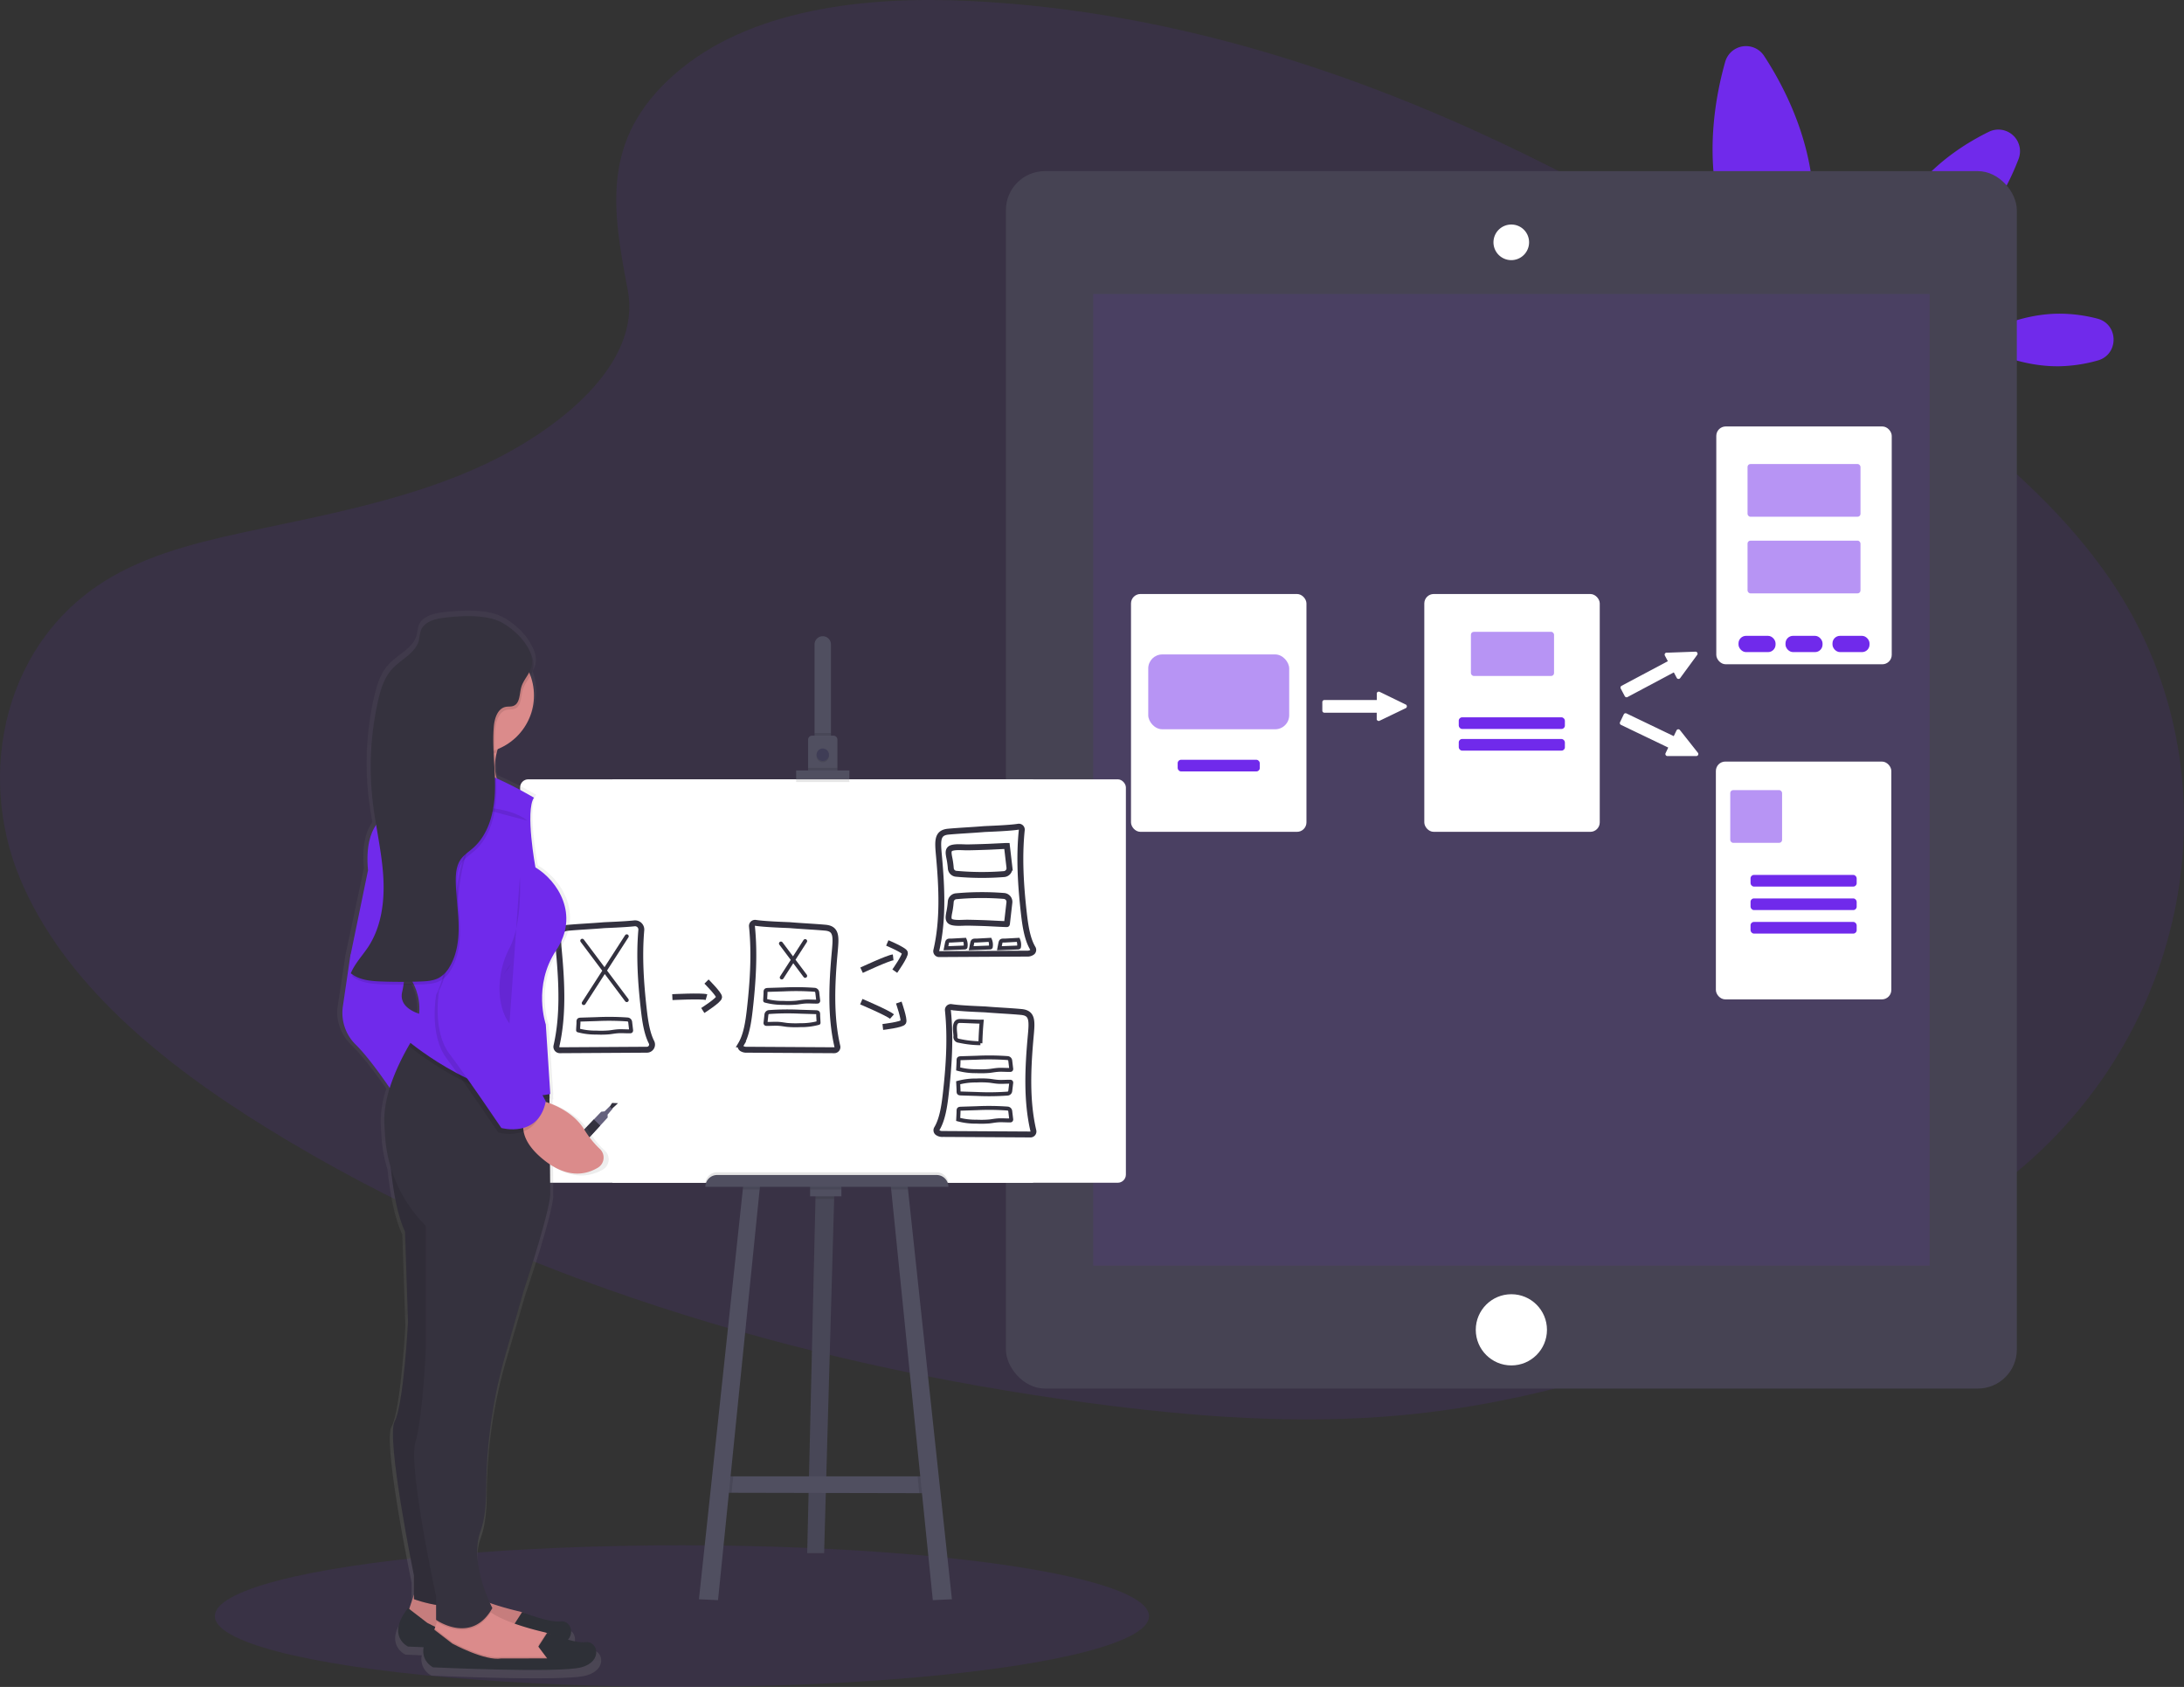 <svg data-name="Layer 1" xmlns="http://www.w3.org/2000/svg" width="1110.46" height="857.68"><rect width="100%" height="100%" fill="#333333" stroke="none"/><defs><linearGradient id="a" x1="2277.26" y1="874.51" x2="2277.26" y2="331.66" gradientTransform="translate(-1992)" gradientUnits="userSpaceOnUse"><stop offset="0" stop-color="gray" stop-opacity=".25"/><stop offset=".54" stop-color="gray" stop-opacity=".12"/><stop offset="1" stop-color="gray" stop-opacity=".1"/></linearGradient></defs><ellipse cx="346.73" cy="821.68" rx="237.5" ry="36" fill="#702aeb" opacity=".1"/><path d="M342.89 37.84c37.67-33.2 96.81-40 150.65-37.32 169.08 8.32 321.69 88.99 453.74 180.26 47.8 33.05 94.86 68.65 125.88 114.16 63.16 92.62 44.42 220.94-43.4 297.24-29.88 26-66.1 45.87-103.28 63.51-66.12 31.37-137.46 56.55-212.5 63.72-53.51 5.11-107.68.95-160.88-6.18-148.64-19.92-294.54-64-416.82-139.37C82.65 540.84 32.1 499.7 9.99 446.21s-8-121.27 46.81-152.92c22.65-13.1 49.73-19 76.24-24.57 39-8.17 78.68-16.23 113.9-32.84 36.37-17.17 79.44-50.36 72.24-88.34-7.73-40.77-13.95-76.56 23.71-109.7z" fill="#702aeb" opacity=".1"/><path d="M920.83 88.46c6.76 44.56-12.05 84.37-12.05 84.37s-29.77-32.43-36.55-76.99c-3.79-25 .46-48.48 4.92-64.3a11 11 0 0119.89-3c8.97 13.76 20 34.93 23.79 59.92zm125.7 71.02a76.91 76.91 0 0119.85 2.51c10.91 2.8 11.08 18.25.23 21.29a77.15 77.15 0 01-19.79 2.94c-24.53.27-44.56-12.89-44.56-12.89s19.74-13.58 44.27-13.85zm-68.98-67.74c-22.83 25.09-27.66 57.88-27.66 57.88s32.18-7.9 55-33c10.58-11.63 17.3-24.91 21.46-35.81a11 11 0 00-15.12-13.8c-10.52 5.17-23.1 13.1-33.68 24.73z" fill="#702aeb"/><rect x="511.46" y="87.01" width="514" height="618.97" rx="19.8" fill="#464353"/><path fill="#702aeb" opacity=".1" d="M555.8 149.45h425.32v494.09H555.8z"/><circle cx="768.46" cy="676.12" r="18.1" fill="#fff"/><path d="M768.46 131.76a8.55 8.55 0 118.55-8.55 8.57 8.57 0 01-8.55 8.55z" fill="#fff"/><path d="M768.46 115.16a8.05 8.05 0 11-8.05 8.05 8.06 8.06 0 018.05-8.05m0-1a9.05 9.05 0 109 9.05 9 9 0 00-9-9.05z" fill="#fff"/><rect x="575.56" y="302.51" width="88.21" height="119.92" rx="4.3" fill="#fff" stroke="#fff" stroke-miterlimit="10"/><rect x="583.83" y="332.73" width="71.67" height="38.05" rx="7.14" fill="#702aeb" opacity=".5"/><rect x="598.79" y="386.3" width="41.75" height="5.91" rx="1.69" fill="#702aeb"/><rect x="724.69" y="302.51" width="88.21" height="119.92" rx="4.3" fill="#fff" stroke="#fff" stroke-miterlimit="10"/><rect x="747.89" y="321.24" width="42.27" height="22.44" rx="1.46" fill="#702aeb" opacity=".5"/><rect x="741.71" y="364.71" width="53.96" height="5.91" rx="1.69" fill="#702aeb"/><rect x="741.71" y="375.73" width="53.96" height="5.91" rx="1.69" fill="#702aeb"/><rect x="873.15" y="217.32" width="88.21" height="119.92" rx="4.3" fill="#fff" stroke="#fff" stroke-miterlimit="10"/><rect x="888.54" y="235.93" width="57.43" height="26.8" rx="1.46" fill="#702aeb" opacity=".5"/><rect x="888.54" y="274.88" width="57.43" height="26.8" rx="1.46" fill="#702aeb" opacity=".5"/><rect x="883.95" y="323.28" width="18.84" height="8.27" rx="3.83" fill="#702aeb"/><rect x="907.84" y="323.28" width="18.84" height="8.27" rx="3.83" fill="#702aeb"/><rect x="931.73" y="323.28" width="18.84" height="8.27" rx="3.83" fill="#702aeb"/><rect x="872.94" y="387.7" width="88.21" height="119.92" rx="4.3" fill="#fff" stroke="#fff" stroke-miterlimit="10"/><rect x="879.75" y="401.72" width="26.36" height="26.8" rx="1.46" fill="#702aeb" opacity=".5"/><rect x="890.07" y="444.84" width="53.96" height="5.91" rx="1.69" fill="#702aeb"/><rect x="890.07" y="456.79" width="53.96" height="5.91" rx="1.69" fill="#702aeb"/><rect x="890.07" y="468.74" width="53.96" height="5.91" rx="1.69" fill="#702aeb"/><path d="M714.52 359.61l-1.35.65-10.94 5.26-1 .47a.54.54 0 01-.73-.29.59.59 0 010-.2v-3.11a.53.53 0 00-.53-.53h-26.59a.54.54 0 01-.54-.53v-4.39a.54.54 0 01.54-.53H700a.54.54 0 00.53-.54v-3.18a.65.65 0 010-.2.54.54 0 01.73-.28l1 .47 10.91 5.31 1.35.66a.53.53 0 010 .96zm148.03-26.97l-.88 1.21-7.16 9.76-.63.87a.55.55 0 01-.78.09.48.48 0 01-.12-.16l-1.46-2.74a.55.55 0 00-.73-.23l-23.5 12.51a.53.53 0 01-.72-.22l-2.06-3.89a.53.53 0 01.22-.72l23.5-12.49a.53.53 0 00.22-.72l-1.49-2.81a.35.35 0 01-.06-.19.52.52 0 01.51-.59h1.07l12.12-.44 1.5-.05a.53.53 0 01.45.81zm-.08 51.26H847.8a.53.53 0 01-.53-.57.45.45 0 01.05-.19l1.34-2.81a.53.53 0 00-.25-.71l-24-11.52a.54.54 0 01-.25-.72l1.9-3.95a.52.52 0 01.71-.25l24 11.53a.55.55 0 00.72-.25l1.38-2.87a.52.52 0 01.89-.1l.67.83 7.53 9.52.93 1.18a.53.53 0 01-.42.88z" fill="#fff" stroke="#fff" stroke-miterlimit="10"/><path fill="#504f60" d="M424.19 606.65l-.08 2.93-5.1 180.07h-8.58l4.21-180.07.08-3.38 9.47.45z"/><path opacity=".1" d="M424.19 606.65l-.08 2.93-5.1 180.07h-8.58l4.21-180.07.08-3.38 9.47.45z"/><path fill="#504f60" d="M473.84 759.19l-6.42-.02-95.45-.2-5.08-.01 2.7-8.35h103.57l.68 8.58z"/><path opacity=".1" d="M424.19 606.65l-.08 2.93h-9.47l.08-3.38 9.47.45z"/><path fill="#504f60" d="M411.9 602.25h15.91v5.98H411.9z"/><path opacity=".1" d="M372.82 750.61l-.85 8.36-5.08-.01 2.7-8.35h3.23z"/><path fill="#504f60" d="M386.52 602.14l-.27 2.59-21.17 208.83-9.7-.45 22.31-208.38.25-2.37 8.58-.22z"/><path opacity=".1" d="M473.84 759.19l-6.42-.02-.87-8.56h6.61l.68 8.58z"/><path fill="#504f60" d="M484 813.11l-9.71.45-21.17-208.83-.26-2.59 8.57.22.25 2.37L484 813.11z"/><path fill="#fff" d="M311.38 396.23h213.91v205.11H311.38z"/><rect x="264.46" y="396.23" width="308" height="205.11" rx="4.13" fill="#fff"/><path d="M422.5 327.64v49.53h-8.34v-49.53a4.17 4.17 0 118.34 0z" fill="#504f60"/><path opacity=".1" d="M414.16 372.66h8.35v4.51h-8.35z"/><path d="M425.78 376.04v16.36h-14.89v-16.36a2 2 0 012-2h10.83a2 2 0 012.06 2z" fill="#504f60"/><circle cx="418.33" cy="384.39" r="3.16" opacity=".1"/><circle cx="418.33" cy="383.71" r="3.16" fill="#3f3d56"/><path opacity=".1" d="M410.89 390.37h14.89v2.03h-14.89zm-6.1 2.71h27.08v4.51h-27.08z"/><path fill="#504f60" d="M404.79 391.72h27.08v4.51h-27.08z"/><path d="M364.63 596h111.58a6 6 0 016 6H358.65a6 6 0 015.98-6zm13.31 6.36l8.58-.22-.27 2.59h-8.56l.25-2.37zm33.96-.11h15.91v2.48H411.9zm49.78 2.48h-8.56l-.26-2.59 8.57.22.25 2.37z" opacity=".1"/><path d="M364.63 597.4h111.58a6 6 0 016 6H358.65a6 6 0 016-6z" fill="#504f60"/><path d="M517.82 420.32a1.49 1.49 0 011.71 1.64c-1.45 14-.52 28.34 1.05 42.31.73 6.39 1.72 13.15 4.55 17.89a1.51 1.51 0 01-.2 1.86 4 4 0 01-2.78.83l-44.63.25a1.49 1.49 0 01-1.46-1.84c3.59-15.3 2.82-32 1.38-47.87-.71-7.81-1.12-12 4.71-12.55 6-.54 12-.79 18-1.29 1.44-.12 12.98-.46 17.67-1.23zm-34.15 91.69a1.49 1.49 0 00-1.71 1.64c1.45 14 .52 28.34-1.06 42.31-.72 6.39-1.71 13.15-4.54 17.9a1.49 1.49 0 00.2 1.85 4 4 0 002.78.83l44.63.26a1.51 1.51 0 001.46-1.85c-3.59-15.3-2.82-32-1.38-47.87.71-7.81 1.12-12-4.71-12.55s-12-.79-18-1.29c-1.44-.12-12.98-.46-17.67-1.23z" fill="#fff" stroke="#33313f" stroke-miterlimit="10" stroke-width="3"/><path d="M496.78 537.77a132.37 132.37 0 0115.56.19 1.47 1.47 0 011.32 1.3l.49 4.09a.58.58 0 01-.12.53.55.55 0 01-.38.1c-2.18.06-4.36-.19-6.53 0-1.35.11-2.69.37-4 .52a47.75 47.75 0 01-6.66.12 33.56 33.56 0 01-9.27-1.14s.18-3.39.18-3.71c0-1.58-.05-1.72 1.58-1.76zm0 18.44a130.24 130.24 0 0015.56-.2 1.47 1.47 0 001.32-1.3l.49-4.08a.6.6 0 00-.12-.54.55.55 0 00-.38-.1c-2.18-.06-4.36.2-6.53 0-1.35-.1-2.69-.36-4-.51a46.26 46.26 0 00-6.66-.12 33.56 33.56 0 00-9.27 1.14s.18 3.38.18 3.71c0 1.58-.05 1.71 1.58 1.76zm0 7.22a130.24 130.24 0 0115.56.2 1.47 1.47 0 011.32 1.3l.49 4.08a.6.6 0 01-.12.54.55.55 0 01-.38.1c-2.18.06-4.36-.2-6.53 0-1.35.1-2.69.37-4 .52a47.75 47.75 0 01-6.66.11 33.55 33.55 0 01-9.27-1.13s.18-3.39.18-3.72c0-1.58-.05-1.71 1.58-1.75z" fill="none" stroke="#33313f" stroke-linecap="round" stroke-miterlimit="10" stroke-width="2"/><path d="M503.35 477.84a6.61 6.61 0 01.44 3.48.52.52 0 01-.07.27.54.54 0 01-.42.15l-9.5.37s.53-2.8.6-3c.33-1.14 1.16-.84 2.23-.9zm14.35 0a6.61 6.61 0 01.43 3.48.51.51 0 01-.06.27.56.56 0 01-.42.15l-9.51.37s.54-2.8.61-3c.32-1.14 1.15-.84 2.23-.9z" fill="#fff" stroke="#33313f" stroke-linecap="round" stroke-miterlimit="10" stroke-width="2"/><path d="M511.97 430.1l1.28 11a3 3 0 01-2.73 3.31 142.81 142.81 0 01-24.38-.16 3 3 0 01-2.71-2.86 42.69 42.69 0 00-.86-5.83c-.33-2-.69-3.93 1.67-4.52s5.59-.17 8.17-.22q4.64-.09 9.25-.26c.86 0 10.31-.51 10.31-.46zm0 39.74l1.26-11a3 3 0 00-2.73-3.31 143.84 143.84 0 00-24.38.15 3 3 0 00-2.71 2.87 42.69 42.69 0 01-.86 5.83c-.33 2-.69 3.93 1.67 4.52s5.59.17 8.17.22c3.09.06 6.17.14 9.25.26.88.03 10.33.54 10.33.46z" fill="none" stroke="#33313f" stroke-miterlimit="10" stroke-width="3"/><path d="M499.12 519.41q-.5 5.49-.63 11a52.07 52.07 0 01-10.91-1.25 1.93 1.93 0 01-1.79-2.36c-.07-2.28-1.27-7.37 1.94-7.69.96-.1 11.38.48 11.39.3z" fill="none" stroke="#33313f" stroke-linecap="round" stroke-miterlimit="10" stroke-width="2"/><path d="M322.55 469.45a3.19 3.19 0 013.52 3.47c-1.15 13.31-.24 26.94 1.26 40.21.67 5.9 1.56 12.11 3.92 16.76a2.62 2.62 0 01-2.32 3.82h0l-44.28.26a1.76 1.76 0 01-1.73-2.14c3.51-15.22 2.74-31.84 1.31-47.58-.72-7.81-1.12-12 4.7-12.55 6-.53 12-.78 17.95-1.29 1.27-.1 10.35-.38 15.67-.96z" fill="#fff" stroke="#33313f" stroke-linecap="round" stroke-miterlimit="10" stroke-width="3"/><path d="M384.15 469.2a1.59 1.59 0 00-1.82 1.76c1.43 13.93.5 28.25-1.07 42.17-.72 6.39-1.71 13.12-4.53 17.87a1.58 1.58 0 00.42 2.07 4.19 4.19 0 002.54.64l44.51.26a1.6 1.6 0 001.55-2c-3.55-15.27-2.79-31.95-1.35-47.75.71-7.81 1.12-12-4.7-12.55-6-.53-12-.78-18-1.29-1.47-.09-12.77-.42-17.55-1.18z" fill="#fff" stroke="#33313f" stroke-miterlimit="10" stroke-width="3"/><path fill="#fff" stroke="#33313f" stroke-linecap="round" stroke-miterlimit="10" stroke-width="2" d="M296.04 478.29l22.64 30.2m0-32.46L296.79 510m100.28-30.29l12.33 16.45m0-17.69l-11.92 18.51"/><path d="M303.52 518.14a132.56 132.56 0 0115.57.19 1.49 1.49 0 011.32 1.3l.48 4.09a.63.63 0 01-.11.54.7.7 0 01-.38.1c-2.18.06-4.37-.2-6.54 0-1.35.1-2.68.36-4 .51a47.72 47.72 0 01-6.66.12 33.44 33.44 0 01-9.26-1.14c-.06 0 .18-3.38.18-3.71 0-1.58-.06-1.71 1.57-1.76zm95.12-15.1a130.43 130.43 0 0115.57.2 1.47 1.47 0 011.32 1.3l.48 4.08a.63.63 0 01-.11.54.56.56 0 01-.38.1c-2.18.06-4.37-.2-6.54 0-1.35.1-2.68.37-4 .51a46.26 46.26 0 01-6.66.12 33.56 33.56 0 01-9.27-1.14c-.05 0 .18-3.38.18-3.71 0-1.58-.05-1.71 1.58-1.76zm7.93 11.33a132.39 132.39 0 00-15.56.19 1.47 1.47 0 00-1.32 1.3l-.46 4.08a.57.57 0 00.11.54.55.55 0 00.38.1c2.18.06 4.36-.19 6.54 0 1.35.1 2.68.37 4 .52a49.33 49.33 0 006.66.12 33.47 33.47 0 009.27-1.14c.05 0-.18-3.39-.18-3.71 0-1.59.06-1.72-1.57-1.76z" fill="none" stroke="#33313f" stroke-linecap="round" stroke-miterlimit="10" stroke-width="2"/><path d="M341.86 506.97s14.71-.75 17.35 0m.02-7.92s6.41 6.41 6.41 7.92-8.3 6.79-8.3 6.79m80.73-20.47s13.33-6.24 16.06-6.54" fill="none" stroke="#33313f" stroke-miterlimit="10" stroke-width="3"/><path d="M451.15 479.42s8.35 3.52 8.92 4.91-5.12 9.42-5.12 9.42m-17.02 15.52s13.55 5.75 15.6 7.59" fill="none" stroke="#33313f" stroke-miterlimit="10" stroke-width="3"/><path d="M456.99 509.73s3 8.57 2.3 9.93-10.43 2.48-10.43 2.48" fill="none" stroke="#33313f" stroke-miterlimit="10" stroke-width="3"/><path d="M490.52 477.84a6.61 6.61 0 01.43 3.48.51.51 0 01-.06.27.56.56 0 01-.42.15l-9.51.37s.54-2.8.61-3c.32-1.14 1.16-.84 2.23-.9z" fill="#fff" stroke="#33313f" stroke-linecap="round" stroke-miterlimit="10" stroke-width="2"/><path fill="#33313f" d="M310.87 564.02l3.36-3.13-3-.12-1.57 2.41 1.21.84z"/><path fill="#65617d" d="M286.7 585.94l3.56-4.57.79-.82 10.9-11.42 3.71-3.88 1.74-.21 2.5-2.48 1.47 1.29-2.43 2.84.04 1.49-3.79 4.11-10.7 11.62-.69.74-4.3 3.98-2.8-2.69z"/><path fill="#33313f" d="M291.05 580.55l10.9-11.42 3.24 3.16-10.7 11.62-3.44-3.36z"/><path d="M352.27 606.11a48 48 0 01-8.19-10c-4.8-7.48-12.82-11.52-18.32-13.53v-2.43l.34-.07-.15-2.26h.15l-.39-6v-.05L323.73 542s-7.05-19.85 5.48-38.16.78-35.87-11-42.74c0 0-5.48-29-.78-35.87a203.68 203.68 0 00-19.68-9.95c-.11-.36-.2-.72-.29-1.1-.13-2.7-.3-5.4-.45-8.1a29.47 29.47 0 01.77-4.16c.15-.57.32-1.14.5-1.73a29.78 29.78 0 0019.15-27.61 29 29 0 00-1.86-10.24A12.87 12.87 0 00317 359c.75-3.09-.1-6.39-1.86-9.52-3.14-6.78-10.97-13.13-16.65-15.48-8.14-3.3-20.39-2.52-28.87-1.5-4.76.57-10.19 2.16-11.91 6.52-.63 1.6-.64 3.37-1.08 5-1.78 6.66-9.47 9.76-14.22 14.86-4.2 4.5-6 10.59-7.4 16.52a151.21 151.21 0 00-2.75 51.85c.48 4 1.12 7.95 1.8 11.91-2.86 4-5.44 11.07-4.26 23.35l-9.4 44.26-3.91 25.95s-2.35 10.68 7 19.84c6 5.84 13.25 15.71 17.72 22.1a52.45 52.45 0 00-2.85 17.59c.1 2.72.25 5.35.44 7.85a69.33 69.33 0 003 15.64c1.1 10.66 3.27 24.29 7.52 33l1.56 46.55s-2.35 42.74-7 51.13 10.17 79.37 10.17 79.37v9.92l-2.5 7.34-.63-.47c-11.74 14.5 0 19.84 0 19.84s3.2.15 8.31.35a9.36 9.36 0 005 10.34s66.53 3.05 78.28 0 8.61-13.74 2.34-13c-2.39.3-5.92-.33-9.37-1.22 3.65-4.25.73-10-3.93-9.46-6.26.76-20.35-4.78-20.35-4.78l-.07.09a10.5 10.5 0 00-1.38-.42 156.67 156.67 0 01-15.49-4.33c-3-6.43-10-23.71-5-37.11 2.26-6.06 3-14.12 3-21.94a249 249 0 0110.31-69.66l9.39-32s13.31-38.93 14.09-49.61l-.05-15.54c11 7 19.75 4.9 25.33 1.63a6 6 0 00.94-9.65zm-104.47-81c.27-1.12.49-2.34.68-3.63 1.84 0 3.69 0 5.53-.06a28.17 28.17 0 012.78 15c-4.24-1.31-10.58-4.52-8.99-11.26z" transform="translate(-44.77 -21.16)" fill="url(#a)"/><path d="M210.47 810.84l-3 9 9.79 9.79 32.39 7.53L273 834.9l-1.51-8.29a10 10 0 00-7.42-7.29c-9.6-2.26-27.9-7.4-31.75-14.55z" fill="#db8b8b"/><path d="M210.47 810.84l-3 9 9.79 9.79 32.39 7.53L273 834.9l-1.51-8.29a10 10 0 00-7.42-7.29c-9.6-2.26-27.9-7.4-31.75-14.55z" opacity=".1"/><path d="M265.46 832.64l-4.52-6 4.52-7s13.55 5.47 19.58 4.72 9 9.79-2.26 12.8-75.32 0-75.32 0-11.3-5.27 0-19.58l9.79 7.53s16.57 9 24.86 7.53z" fill="#2e3037"/><path d="M285.79 845.45l-23.35 2.26-32.39-7.54-9.82-9.79.8-2.39 1.12-3.36 1.1-3.29 21.84-6a13.5 13.5 0 004.43 4.43c7.09 4.85 19.84 8.36 27.32 10.11.31.08.63.17.93.28a9.92 9.92 0 016.49 7z" fill="#db8b8b"/><path d="M285.79 845.45l-23.35 2.26-32.39-7.54-9.82-9.79.8-2.39 9 6.91s16.58 9 24.86 7.53h23.34l-4.52-6 4.06-6.27a9.92 9.92 0 016.49 7z" opacity=".1"/><path d="M278.23 843.19l-4.52-6 4.52-7s13.56 5.47 19.58 4.72 9 9.79-2.25 12.81-75.33 0-75.33 0-11.3-5.28 0-19.59l9.79 7.53s16.58 9 24.86 7.54z" fill="#2e3037"/><path d="M259.43 406.32s-36.15 3.76-30.88-11.3a27 27 0 001.11-13.3 36.91 36.91 0 00-6.38-15.32l33.89 5.27a42.32 42.32 0 00-4.59 10.88c-4.04 15.99 6.85 23.77 6.85 23.77z" fill="#db8b8b"/><path d="M197.67 578.05s.75 32.39 8.28 48.21l1.51 45.94s-2.26 42.19-6.78 50.47 9.79 78.34 9.79 78.34v12.05s24.1 9 30.88-1.51l-6.78-89.63 3-124.28z" fill="#35323e"/><path d="M197.66 578.05s.75 32.39 8.28 48.21l1.51 45.94s-2.26 42.19-6.78 50.47 9.79 78.34 9.79 78.34v12.05s24.1 9 30.88-1.51l-6.78-89.63 3-124.28z" opacity=".1"/><path d="M182.6 474.11l-4.52 12.05-3.76 25.61a22.65 22.65 0 006.78 19.58c9 9 21.09 27.87 21.09 27.87l14.31-42.93s-14.31-2.26-12-12.05 1.5-27.87 1.5-27.87z" fill="#702aeb"/><path d="M249.55 819.75c-9.67 15.21-24.7 6.59-27.37 4.88l1.1-3.29 21.84-6a13.5 13.5 0 004.43 4.41z" opacity=".1"/><path d="M279.77 607.43c-.76 10.54-13.56 49-13.56 49l-9 31.61a251.29 251.29 0 00-9.98 68.72c0 7.71-.71 15.67-2.88 21.65-6 16.57 6 39.17 6 39.17-10.54 18.83-28.62 6-28.62 6v-12s-14.27-65.56-10.5-78.36 5.28-47.46 5.28-47.46v-62.51a70.9 70.9 0 01-20.67-45c-.18-2.47-.33-5.06-.42-7.75-.61-17 11-36.92 15.54-44 1.1-1.72 1.78-2.68 1.78-2.68l66.49 26.38.15.06v8.27z" fill="#35323e"/><path d="M257.17 371.67a42.32 42.32 0 00-4.59 10.88 29.42 29.42 0 01-22.92-.83 36.91 36.91 0 00-6.38-15.32z" opacity=".1"/><circle cx="242.11" cy="353.59" r="29.38" fill="#db8b8b"/><path d="M279.77 558.47l-.33.06c-31.58 6.49-71.21-26.42-71.21-26.42a38 38 0 002.74-5.61c1.1-1.72 1.78-2.68 1.78-2.68l66.48 26.38.17 2.63z" opacity=".1"/><path d="M271.48 405.57s-42.18-25.61-55.74-15.07l-18.83 24.1s-12.05 3.77-9.79 27.87l-9 43.69 27.11 6.78s15.82 15.06 3 36.91c0 0 39.92 33.14 71.56 26.36l-2.28-35.37s-6.78-19.59 5.27-37.66.75-35.4-10.54-42.18c-.01-.03-5.28-28.66-.76-35.43z" fill="#702aeb"/><path d="M273.74 559.22s15.82 3 23.35 15.07a46.86 46.86 0 007.89 9.85 6 6 0 01-.94 9.52c-6 3.6-15.72 5.81-28-4.31-21.13-17.32-2.3-30.13-2.3-30.13z" fill="#db8b8b"/><path d="M250.39 419.84s-15.06-1.51-18.83 37.66-9.79 48.2-9.79 48.2-3.77 20.34 5.27 32.39 26.36 37.75 26.36 37.75 18.84 5.28 22.6-13.56l-23.35-43.68s-3.76-15.07 5.27-25.61 15.82-80.65-7.53-73.15z" opacity=".1"/><path d="M251.9 417.62s-15.07-1.51-18.83 37.66-9.79 48.2-9.79 48.2-3.77 20.36 5.27 32.36 26.36 37.66 26.36 37.66 18.83 5.28 22.6-13.55l-23.35-43.69s-3.77-15.07 5.27-25.61 15.8-80.57-7.53-73.03z" fill="#702aeb"/><path d="M264.33 445.84s1.5 23.35-5.28 36.16-6.78 29.37 0 38.41m9.04-103.17s-6-6-23.35-6.78-24.85-6-24.85-6" opacity=".1"/><path d="M226.23 315.63c-4.58.56-9.81 2.13-11.46 6.44-.61 1.58-.62 3.32-1.05 5-1.71 6.58-9.11 9.64-13.68 14.67-4 4.44-5.81 10.45-7.12 16.3a153.13 153.13 0 00-2.69 51.14c1.47 12.49 4.47 24.78 5.32 37.33s-.7 25.75-7.56 36.29c-3 4.54-6.84 8.52-8.93 13.51 4.32 3.5 10.28 4 15.84 4.19q9.72.33 19.44 0c3.4-.12 6.95-.34 9.88-2.06a15.31 15.31 0 005.19-5.56c3.7-6.29 4.64-13.85 4.48-21.15s-1.31-14.55-1.45-21.85c-.07-4 .24-8.2 2.53-11.46 1.65-2.35 4.16-3.93 6.31-5.84 8.07-7.14 10.83-18.6 11.1-29.37s-1.5-21.56-.59-32.29c.35-4.21 1.92-9.25 6.06-10.07 1.3-.26 2.69 0 3.93-.5 3.32-1.27 3-5.95 3.94-9.37 1.07-3.85 4.35-6.82 5.27-10.7 2.17-9.11-9.43-20-17-23.16-7.85-3.28-19.64-2.49-27.76-1.49z" opacity=".1"/><path d="M225.44 314.13c-4.58.56-9.81 2.13-11.46 6.43a46 46 0 00-1 5c-1.71 6.58-9.12 9.64-13.69 14.68-4 4.43-5.81 10.44-7.12 16.3a153.33 153.33 0 00-2.64 51.17c1.47 12.49 4.47 24.79 5.31 37.33s-.69 25.75-7.55 36.29c-3 4.54-6.84 8.52-8.93 13.51 4.32 3.51 10.28 4 15.84 4.19q9.72.33 19.44 0c3.4-.12 6.95-.33 9.88-2.06a15.13 15.13 0 005.18-5.56c3.71-6.29 4.64-13.85 4.49-21.15s-1.32-14.55-1.45-21.85c-.07-4 .24-8.2 2.52-11.45 1.66-2.36 4.17-3.94 6.32-5.84 8.06-7.15 10.83-18.61 11.1-29.38s-1.51-21.56-.6-32.29c.36-4.2 1.93-9.25 6.06-10.06 1.31-.26 2.7 0 3.94-.51 3.32-1.27 3-5.94 3.94-9.37 1.06-3.85 4.34-6.81 5.27-10.69 2.17-9.12-9.43-20-17-23.17-7.91-3.3-19.69-2.53-27.85-1.52z" fill="#35323e"/></svg>